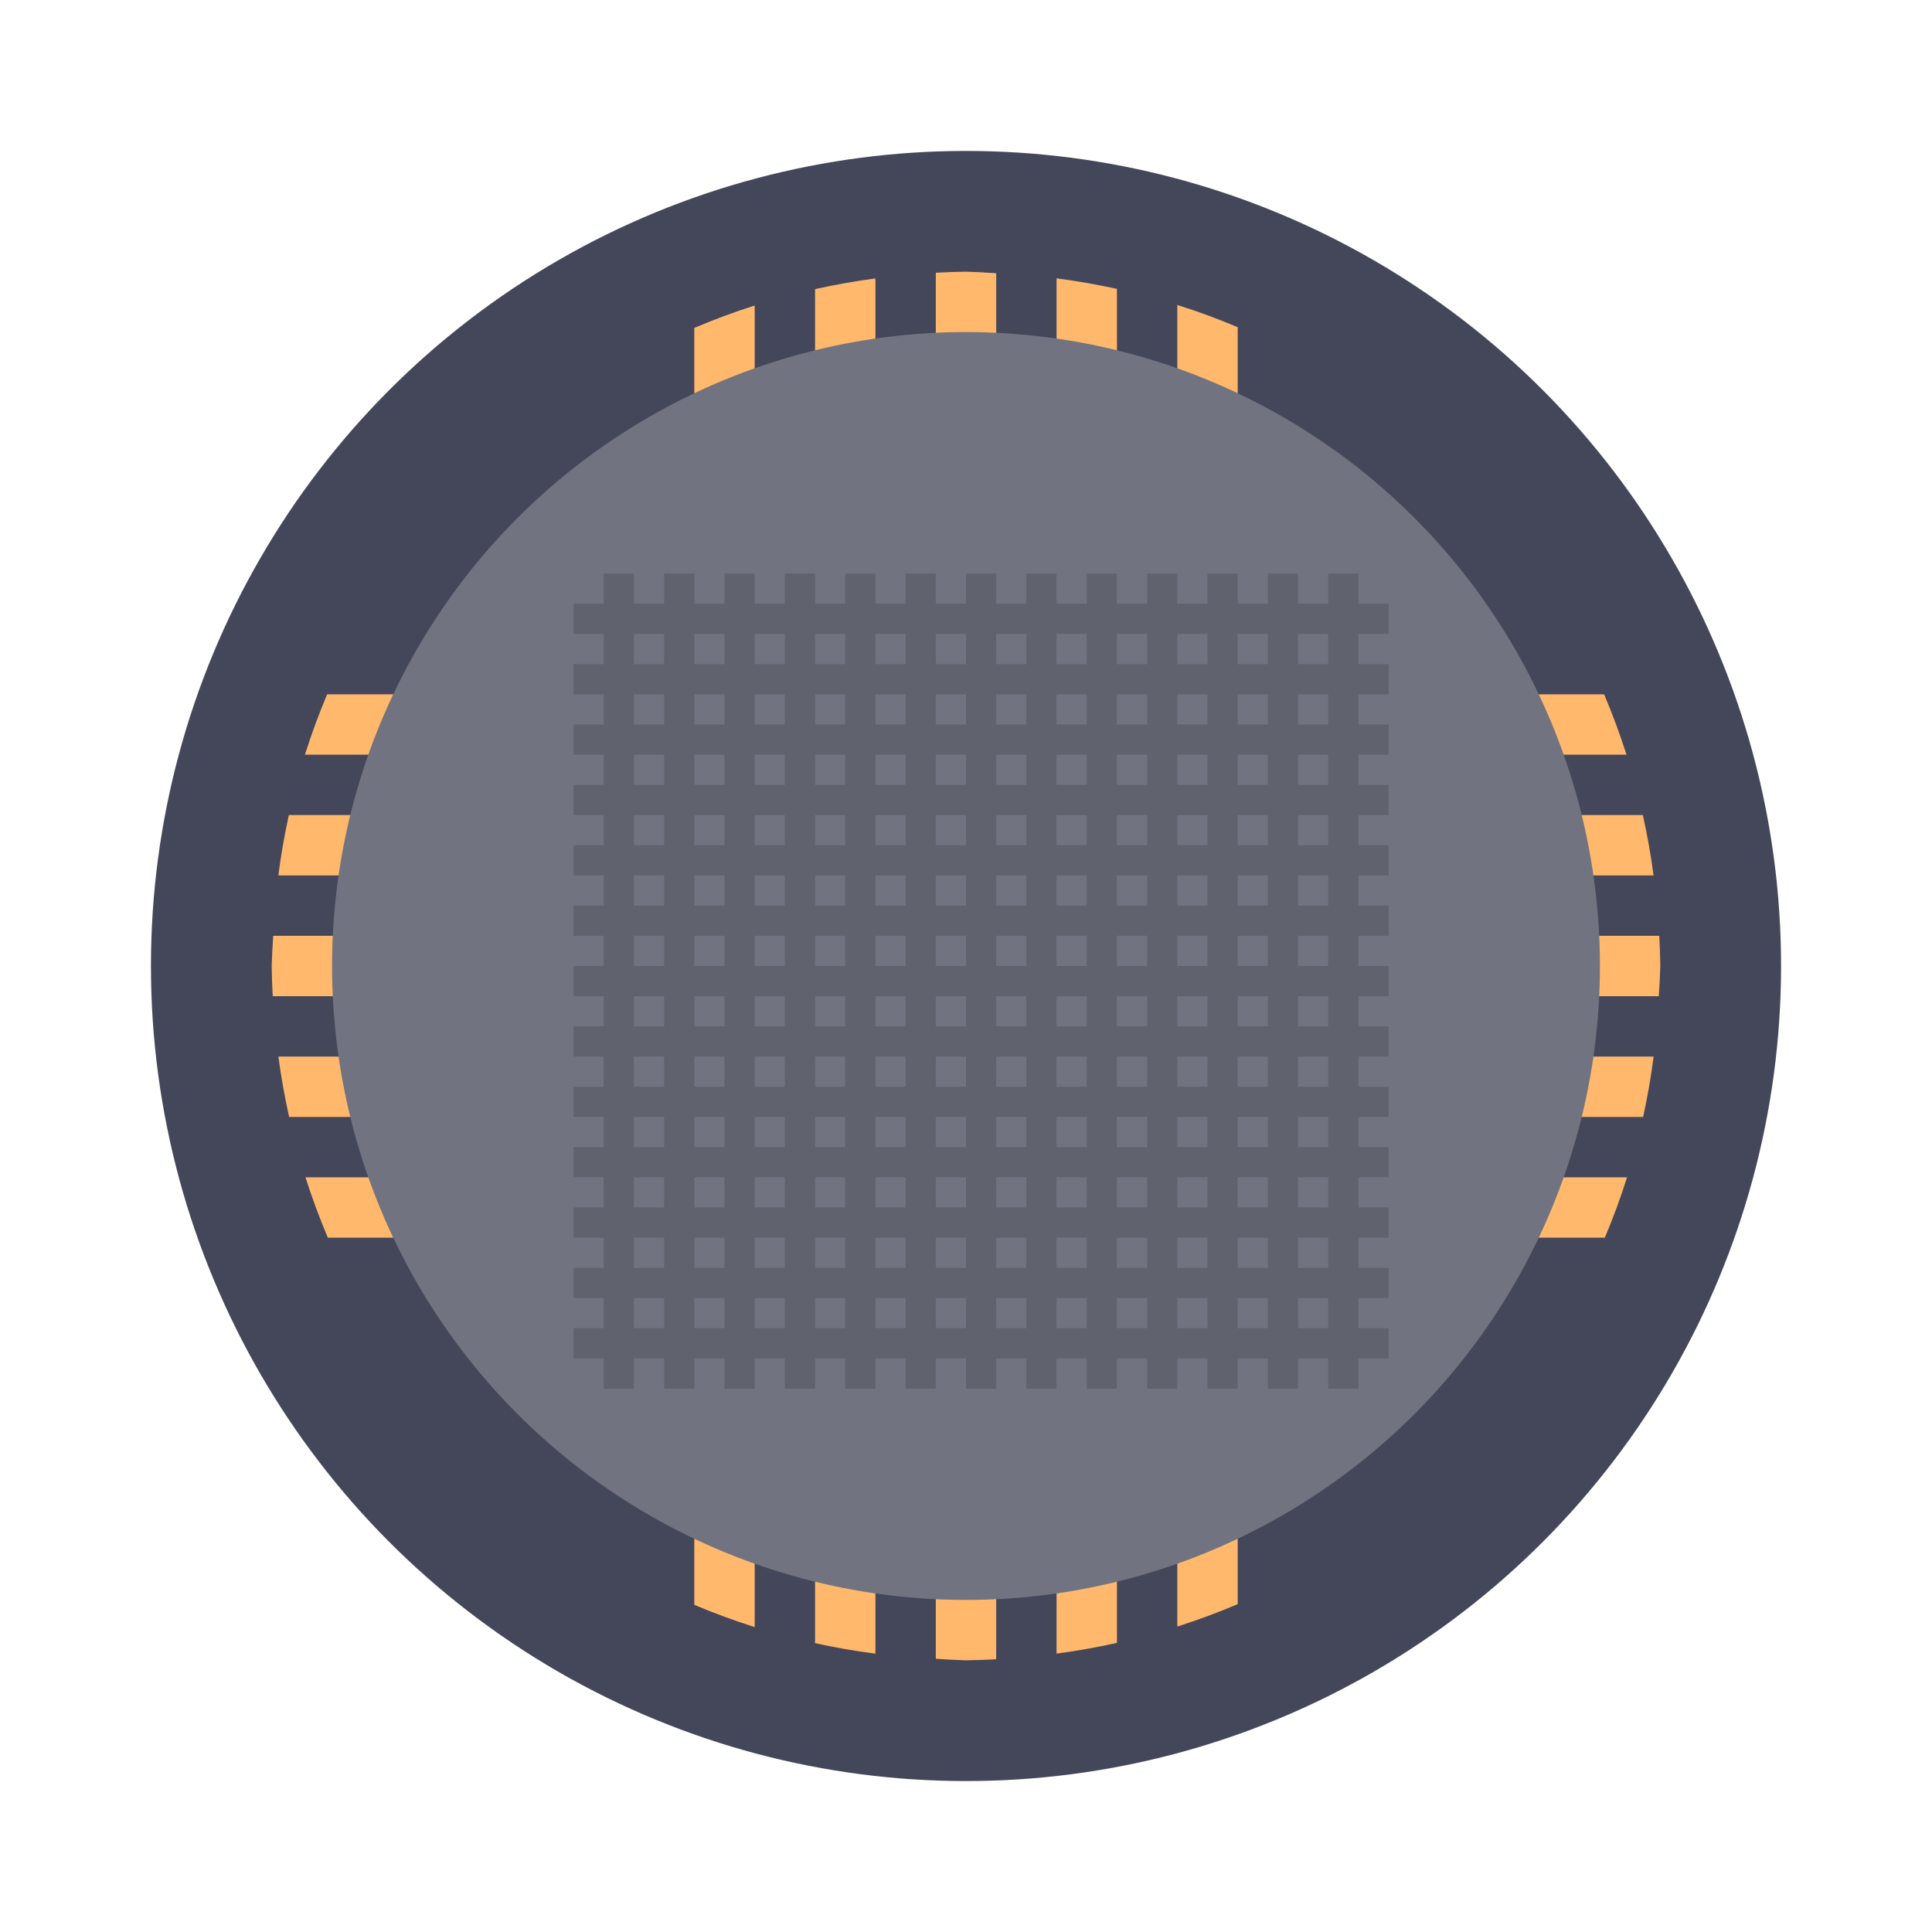 <?xml version="1.0" encoding="UTF-8" standalone="no"?>
<svg
   width="64"
   height="64"
   version="1"
   id="svg8198"
   sodipodi:docname="cpu.svg"
   inkscape:version="1.2.2 (b0a8486541, 2022-12-01)"
   xmlns:inkscape="http://www.inkscape.org/namespaces/inkscape"
   xmlns:sodipodi="http://sodipodi.sourceforge.net/DTD/sodipodi-0.dtd"
   xmlns="http://www.w3.org/2000/svg"
   xmlns:svg="http://www.w3.org/2000/svg">
  <defs
     id="defs8202" />
  <sodipodi:namedview
     id="namedview8200"
     pagecolor="#505050"
     bordercolor="#eeeeee"
     borderopacity="1"
     inkscape:showpageshadow="0"
     inkscape:pageopacity="0"
     inkscape:pagecheckerboard="0"
     inkscape:deskcolor="#505050"
     showgrid="false"
     inkscape:zoom="15.921875"
     inkscape:cx="29.895976"
     inkscape:cy="32.031403"
     inkscape:window-width="2560"
     inkscape:window-height="1361"
     inkscape:window-x="0"
     inkscape:window-y="0"
     inkscape:window-maximized="1"
     inkscape:current-layer="svg8198" />
  <circle
     cx="32"
     cy="32"
     r="27"
     fill="#4d4d4d"
     style="paint-order:stroke fill markers;fill:#44475a"
     id="circle8188" />
  <path
     d="m55 32c-0.004-0.334-0.016-0.667-0.035-1h-45.914c-0.024 0.333-0.041 0.666-0.051 1 0.004 0.334 0.016 0.667 0.035 1h45.914c0.024-0.333 0.041-0.666 0.051-1zm-0.221 3h-45.557c0.089 0.672 0.208 1.339 0.355 2h44.854c0.145-0.661 0.261-1.329 0.348-2zm-2e-3 -6c-0.089-0.672-0.208-1.339-0.355-2h-44.854c-0.145 0.661-0.261 1.329-0.348 2zm-0.879 10h-43.779c0.216 0.678 0.464 1.345 0.742 2h42.301c0.276-0.655 0.522-1.322 0.736-2zm-0.018-14c-0.216-0.678-0.464-1.345-0.742-2h-42.301c-0.276 0.655-0.522 1.322-0.736 2z"
     fill="#f8c44e"
     style="paint-order:stroke fill markers;fill:#ffb86c"
     id="path8190" />
  <path
     d="m32 9c-0.334 0.004-0.667 0.016-1 0.035v45.914c0.333 0.024 0.666 0.041 1 0.051 0.334-0.004 0.667-0.016 1-0.035v-45.914c-0.333-0.024-0.666-0.041-1-0.051zm3 0.221v45.557c0.672-0.089 1.339-0.208 2-0.355v-44.854c-0.661-0.145-1.329-0.261-2-0.348zm-6 0.002c-0.672 0.089-1.339 0.208-2 0.355v44.854c0.661 0.145 1.329 0.261 2 0.348zm10 0.879v43.779c0.678-0.216 1.345-0.464 2-0.742v-42.301c-0.655-0.276-1.322-0.522-2-0.736zm-14 0.018c-0.678 0.216-1.345 0.464-2 0.742v42.301c0.655 0.276 1.322 0.522 2 0.736z"
     fill="#f8c44e"
     style="paint-order:stroke fill markers;fill:#ffb86c"
     id="path8192" />
  <circle
     cx="32"
     cy="32"
     r="21"
     fill="#808080"
     stroke-width=".778"
     style="paint-order:stroke fill markers;fill:#717380"
     id="circle8194" />
  <path
     d="m20 19v1h-1v1h1v1h-1v1h1v1h-1v1h1v1h-1v1h1v1h-1v1h1v1h-1v1h1v1h-1v1h1v1h-1v1h1v1h-1v1h1v1h-1v1h1v1h-1v1h1v1h-1v1h1v1h-1v1h1v1h1v-1h1v1h1v-1h1v1h1v-1h1v1h1v-1h1v1h1v-1h1v1h1v-1h1v1h1v-1h1v1h1v-1h1v1h1v-1h1v1h1v-1h1v1h1v-1h1v1h1v-1h1v1h1v-1h1v-1h-1v-1h1v-1h-1v-1h1v-1h-1v-1h1v-1h-1v-1h1v-1h-1v-1h1v-1h-1v-1h1v-1h-1v-1h1v-1h-1v-1h1v-1h-1v-1h1v-1h-1v-1h1v-1h-1v-1h1v-1h-1v-1h1v-1h-1v-1h-1v1h-1v-1h-1v1h-1v-1h-1v1h-1v-1h-1v1h-1v-1h-1v1h-1v-1h-1v1h-1v-1h-1v1h-1v-1h-1v1h-1v-1h-1v1h-1v-1h-1v1h-1v-1h-1v1h-1v-1h-1v1h-1v-1zm1 2h1v1h-1zm2 0h1v1h-1zm2 0h1v1h-1zm2 0h1v1h-1zm2 0h1v1h-1zm2 0h1v1h-1zm2 0h1v1h-1zm2 0h1v1h-1zm2 0h1v1h-1zm2 0h1v1h-1zm2 0h1v1h-1zm2 0h1v1h-1zm-22 2h1v1h-1zm2 0h1v1h-1zm2 0h1v1h-1zm2 0h1v1h-1zm2 0h1v1h-1zm2 0h1v1h-1zm2 0h1v1h-1zm2 0h1v1h-1zm2 0h1v1h-1zm2 0h1v1h-1zm2 0h1v1h-1zm2 0h1v1h-1zm-22 2h1v1h-1zm2 0h1v1h-1zm2 0h1v1h-1zm2 0h1v1h-1zm2 0h1v1h-1zm2 0h1v1h-1zm2 0h1v1h-1zm2 0h1v1h-1zm2 0h1v1h-1zm2 0h1v1h-1zm2 0h1v1h-1zm2 0h1v1h-1zm-22 2h1v1h-1zm2 0h1v1h-1zm2 0h1v1h-1zm2 0h1v1h-1zm2 0h1v1h-1zm2 0h1v1h-1zm2 0h1v1h-1zm2 0h1v1h-1zm2 0h1v1h-1zm2 0h1v1h-1zm2 0h1v1h-1zm2 0h1v1h-1zm-22 2h1v1h-1zm2 0h1v1h-1zm2 0h1v1h-1zm2 0h1v1h-1zm2 0h1v1h-1zm2 0h1v1h-1zm2 0h1v1h-1zm2 0h1v1h-1zm2 0h1v1h-1zm2 0h1v1h-1zm2 0h1v1h-1zm2 0h1v1h-1zm-22 2h1v1h-1zm2 0h1v1h-1zm2 0h1v1h-1zm2 0h1v1h-1zm2 0h1v1h-1zm2 0h1v1h-1zm2 0h1v1h-1zm2 0h1v1h-1zm2 0h1v1h-1zm2 0h1v1h-1zm2 0h1v1h-1zm2 0h1v1h-1zm-22 2h1v1h-1zm2 0h1v1h-1zm2 0h1v1h-1zm2 0h1v1h-1zm2 0h1v1h-1zm2 0h1v1h-1zm2 0h1v1h-1zm2 0h1v1h-1zm2 0h1v1h-1zm2 0h1v1h-1zm2 0h1v1h-1zm2 0h1v1h-1zm-22 2h1v1h-1zm2 0h1v1h-1zm2 0h1v1h-1zm2 0h1v1h-1zm2 0h1v1h-1zm2 0h1v1h-1zm2 0h1v1h-1zm2 0h1v1h-1zm2 0h1v1h-1zm2 0h1v1h-1zm2 0h1v1h-1zm2 0h1v1h-1zm-22 2h1v1h-1zm2 0h1v1h-1zm2 0h1v1h-1zm2 0h1v1h-1zm2 0h1v1h-1zm2 0h1v1h-1zm2 0h1v1h-1zm2 0h1v1h-1zm2 0h1v1h-1zm2 0h1v1h-1zm2 0h1v1h-1zm2 0h1v1h-1zm-22 2h1v1h-1zm2 0h1v1h-1zm2 0h1v1h-1zm2 0h1v1h-1zm2 0h1v1h-1zm2 0h1v1h-1zm2 0h1v1h-1zm2 0h1v1h-1zm2 0h1v1h-1zm2 0h1v1h-1zm2 0h1v1h-1zm2 0h1v1h-1zm-22 2h1v1h-1zm2 0h1v1h-1zm2 0h1v1h-1zm2 0h1v1h-1zm2 0h1v1h-1zm2 0h1v1h-1zm2 0h1v1h-1zm2 0h1v1h-1zm2 0h1v1h-1zm2 0h1v1h-1zm2 0h1v1h-1zm2 0h1v1h-1zm-22 2h1v1h-1zm2 0h1v1h-1zm2 0h1v1h-1zm2 0h1v1h-1zm2 0h1v1h-1zm2 0h1v1h-1zm2 0h1v1h-1zm2 0h1v1h-1zm2 0h1v1h-1zm2 0h1v1h-1zm2 0h1v1h-1zm2 0h1v1h-1z"
     opacity=".15"
     style="paint-order:stroke fill markers"
     id="path8196" />
</svg>

